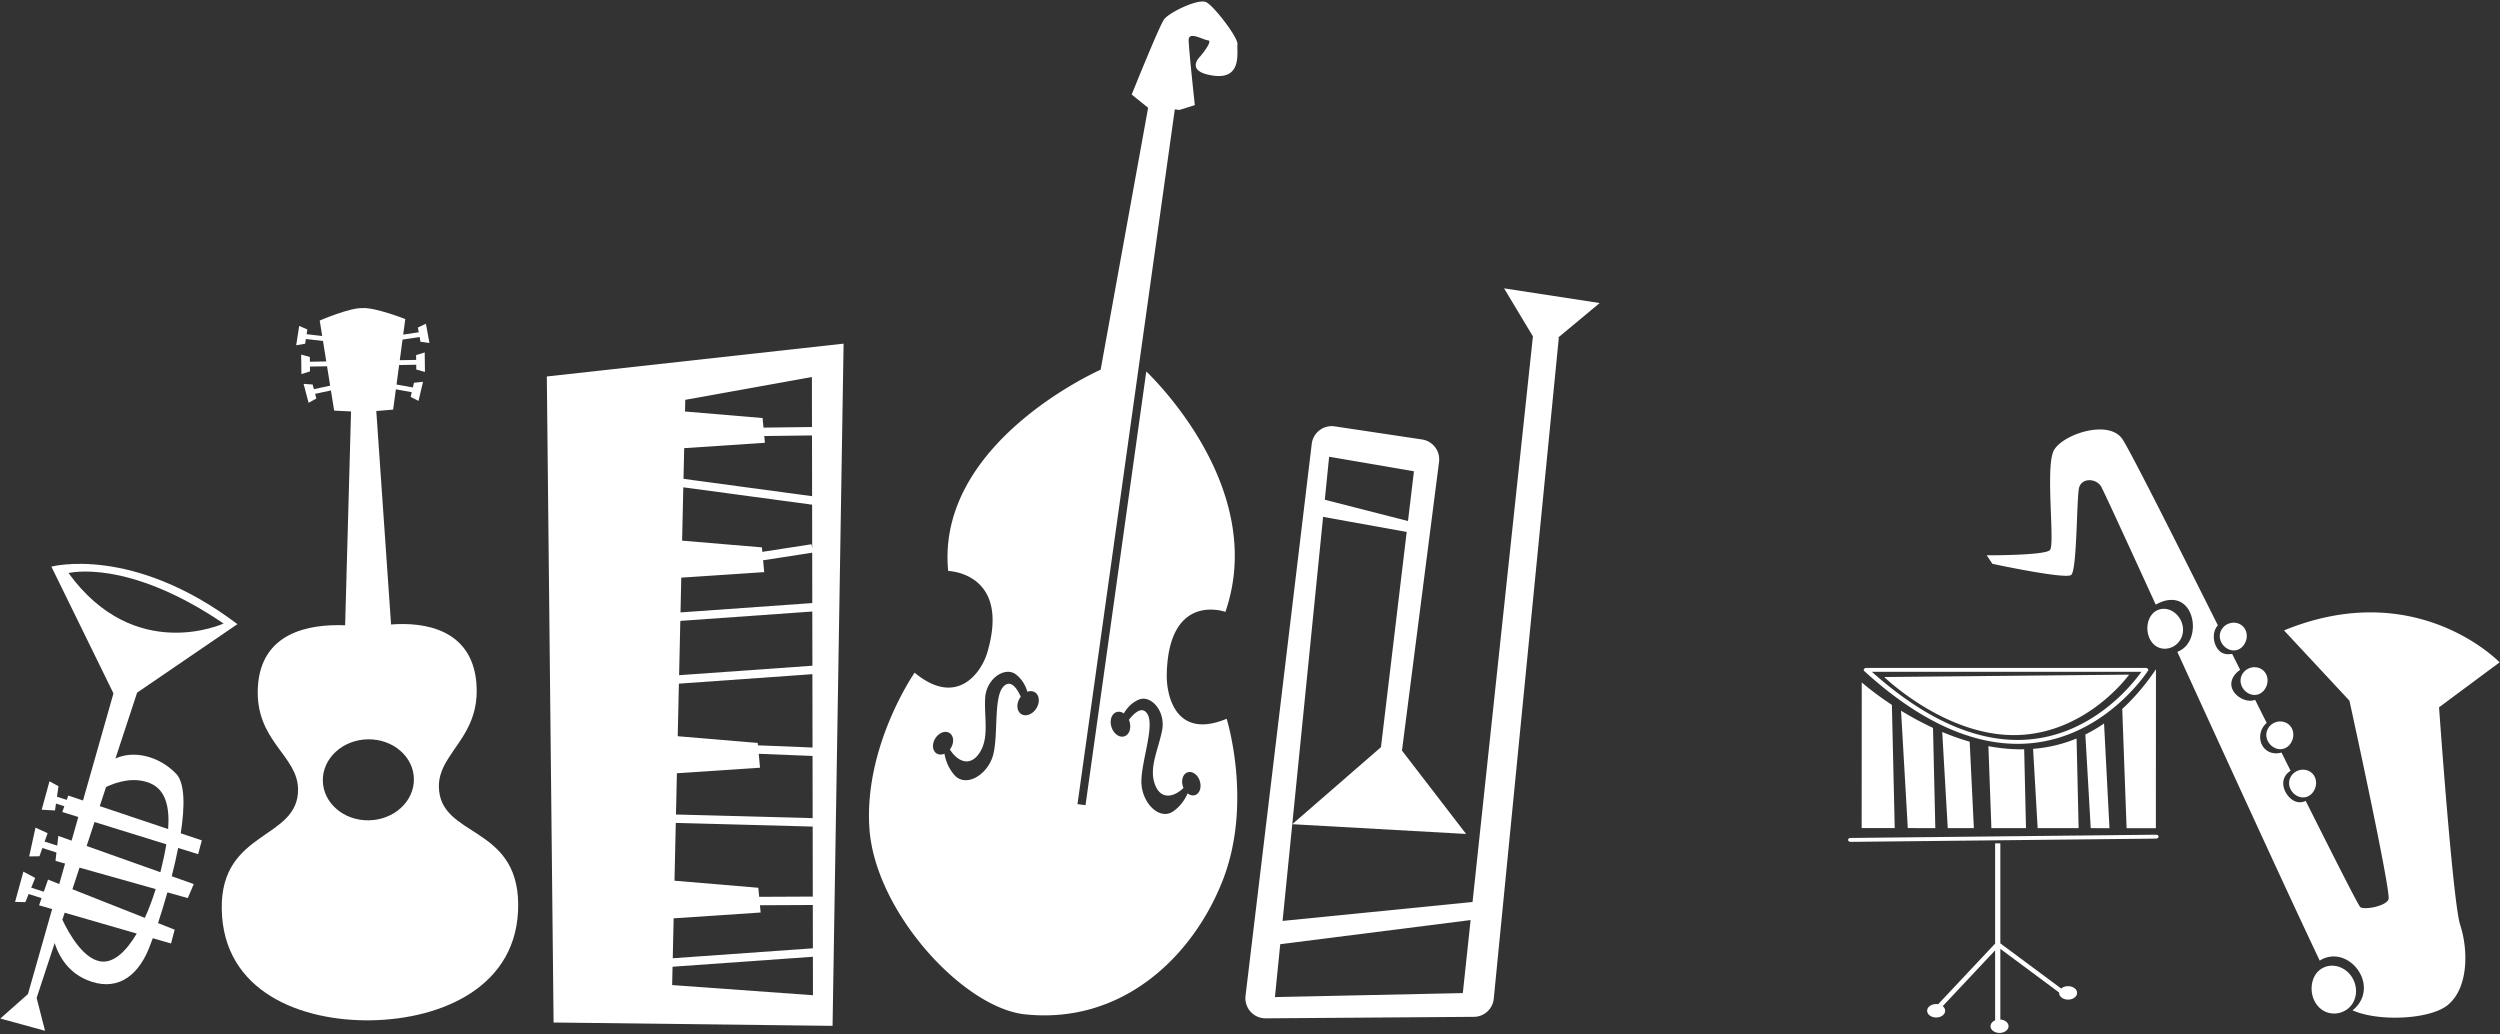 <svg width="805" height="333" viewBox="0 0 805 333" xmlns="http://www.w3.org/2000/svg">
    <rect x="0" y="0" width="805" height="333" fill="#333333" stroke="none"/>
    <g id="Logos" stroke="none" stroke-width="1" fill="none" fill-rule="evenodd">
        <g id="Artboard" transform="translate(-347 -271)" fill="#fff">
            <g id="Instruments" transform="translate(319 267)">
                <path d="M723.213 209.946c1.802 3.052.914 6.725-1.823 8.445-2.737 1.72-6.01.863-7.813-2.189-1.803-3.051-1.449-7.144 1.288-8.864 2.736-1.72 6.547-.443 8.348 2.608Zm17.868-4.401c2.36.438 3.769 2.767 3.34 5.228-.428 2.458-2.388 3.968-4.748 3.533-2.36-.438-4.228-2.658-3.8-5.116.428-2.461 2.848-4.083 5.208-3.645Zm9.962 12.29c2.36.437 3.769 2.766 3.34 5.227-.427 2.458-2.388 3.97-4.748 3.533-2.36-.438-4.228-2.658-3.799-5.116.427-2.461 2.847-4.083 5.207-3.645Zm12.275 14.94c2.36.439 3.768 2.77 3.34 5.228-.428 2.461-2.388 3.972-4.748 3.534-2.36-.438-4.228-2.655-3.8-5.116.428-2.459 2.848-4.08 5.208-3.645Zm10.866 13.298c2.36.435 3.769 2.766 3.342 5.225-.43 2.46-2.388 3.97-4.75 3.533-2.36-.435-4.226-2.655-3.799-5.116.427-2.458 2.847-4.08 5.207-3.642ZM803.64 307c3.161 2.865 3.678 7.59 1.155 10.557-2.523 2.963-6.967 3.54-10.128.678-3.16-2.865-3.844-8.085-1.32-11.05 2.523-2.967 7.13-3.05 10.293-.185ZM755.56 204.097c37.278-27.374 69.842-6.813 69.842-6.813l-15.413 18.758s19.518 59.992 23.59 66.414c4.072 6.422 7.647 18.408 2.468 25.741-4.256 6.026-20.387 10.875-29.493 9.261 3.214-4.057 2.594-9.372-1.253-12.856-3.81-3.45-9.37-3.834-12.862-.12-14.96-18.192-44.526-55.262-68.541-85.373a8.342 8.342 0 0 0 1.439-1.327c2.995-3.52 1.935-9.87-1.477-12.96-3.226-2.924-7.326-1.774-10.374 1.23-14.782-18.526-25.644-32.103-26.374-32.763-2.335-2.117-6.61-1.068-6.689 2.14-.08 3.206 5.875 26.093 4.299 27.945-1.575 1.852-25.451 2.637-25.451 2.637l-2.45-2.222s18.059-4.412 19.334-6.536c1.278-2.122-8.122-25.944-6.502-31.583 1.619-5.637 14.366-13.768 20.31-8.93 2.509 2.042 22.323 25.004 44.538 50.924-1.25 2.223-.364 5.455 1.579 7.214 1.587 1.44 3.284 1.386 5.106.591 1.246 1.45 2.491 2.907 3.739 4.365-.04.041-.083.083-.123.127-1.938 2.28-2.378 5.207-.168 7.207 1.908 1.727 5.332 2.339 7.3.857l5.431 6.344c-1.702 2.277-1.451 5.743.673 7.665 1.773 1.606 4.313 1.586 6.242.415l4.283 5a5.52 5.52 0 0 0-.314.33c-1.938 2.28-1.293 5.239.919 7.241 1.98 1.795 4.459 2.306 6.437.643 14.351 16.721 24.848 28.834 25.388 28.98 1.722.465 7.755-2.268 8.172-4.625.415-2.355-27.695-59.068-27.695-59.068l-25.91-16.853Z" id="sax" transform="rotate(14 747.722 237.685)"/>
                <path d="M713.582 221.236s-13.65 19.054-36.424 19.46c-22.777.407-42.432-18.692-42.432-18.692l78.856-.768Zm-86.126 49.405.03-46.913s3.648 3.26 9.702 7.245l.913 39.672-10.645-.004Zm56.667.022-1.468-25.535c4.641-.364 9.341-1.405 13.998-3.334l.665 28.874-13.195-.005Zm-14.893-.005-.964-26.394c3.74.706 7.6 1.083 11.518 1.005l.585 25.392-11.139-.003Zm-14.055-.005-1.78-30.959a79.372 79.372 0 0 0 8.842 3.131l1.346 27.83-8.408-.002Zm-12.865-.005-2.174-37.802a101.28 101.28 0 0 0 10.292 5.536l.743 32.268-8.861-.002Zm69.052-38.37c3.749-3.432 7.389-7.648 10.86-12.78l-.034 51.18-9.424-.005-1.402-38.396Zm-10.146 38.392-1.734-30.16a48.285 48.285 0 0 0 6.024-3.554l1.742 33.716-6.032-.002Zm-78.135 3.79c-.007-.347.364-.632.829-.637l98.3-1.047c.474-.011.845.272.852.619.007.347-.365.632-.829.637l-98.3 1.047c-.47 0-.845-.276-.852-.62Zm7.669-54.132c16.286 14.555 32.07 21.934 46.932 21.934 22.85 0 36.834-17.711 39.843-21.934H630.75Zm60.96 101.988c.532-.471 1.327-.77 2.216-.77 1.6 0 2.897.97 2.897 2.165 0 1.196-1.297 2.164-2.897 2.164-1.6 0-2.898-.968-2.898-2.164 0-.043.002-.085.005-.128l-18.925-14.05v22.75c1.48.098 2.64 1.026 2.64 2.156 0 1.196-1.297 2.165-2.897 2.165-1.6 0-2.898-.969-2.898-2.165 0-.809.594-1.514 1.474-1.885v-22.54l-16.874 17.97c.487.388.786.91.786 1.483 0 1.196-1.297 2.165-2.897 2.165-1.6 0-2.898-.969-2.898-2.165 0-1.195 1.298-2.163 2.898-2.163.222 0 .439.018.646.054l18.34-19.531v-32.273h1.68v32.21l19.602 14.552Zm-63.396-102.219c-.206-.187-.249-.447-.11-.666.14-.219.436-.359.76-.359h89.934c.287 0 .555.11.71.292a.493.493 0 0 1 .05.603c-.147.235-15.109 23.55-41.976 23.55-15.735 0-32.345-7.879-49.368-23.42Z" id="drum"/>
                <path d="m531.503 113.31-3.385-17.035 26.896 15.698-16.946 6.175-99.505 153.768 43.701 43.235 71.734-109.32-23.973-13.167-37.172 59.073 6.582 37.249-45.472-32.786 32.934-7.862 49.22-79.752a6.48 6.48 0 0 1 8.8-2.182l24.517 14.425a6.48 6.48 0 0 1 2.2 9.034L476.355 341.4a6.48 6.48 0 0 1-9.6 1.558l-51.803-42.57a6.48 6.48 0 0 1-1.297-8.572L531.3 113.258l.204.052Zm.407 76.358 25.127 11.532 7.638-11.641-24.174-13.543-8.59 13.652Zm-96.528 87.164-12.847 19.853 46.206 39.075 9.392-14.313-42.75-44.615Z" id="bone" transform="scale(-1 1) rotate(-39 0 1611.435)"/>
                <path d="m299.898 70.11-1.135.968L444.044 244.06l1.986-1.695-90.702-107.996c7.033-.473 55.061-2.348 74.586 32.873 0 0-17.163 9.145 2.269 27.458 5.014 4.725 17.682 12.028 23.574-4.73 0 0 25.796 11.837 37.795 35.708 11.998 23.874 12.815 55.581-10.873 76.556-15.268 13.11-56.84 13.267-77.754-3.229-20.911-16.498-27.423-44.289-27.423-44.289 17.462-2.565 14.412-15.946 10.787-21.819-14.055-22.763-27.896-8.134-27.896-8.134-33.52-24.78-15.31-79.84-15.31-79.84l-52.45-67.802-6.7 1.08s-10.445-21.265-11.016-23.95c-.57-2.685 2.339-12.812 5.002-13.803 2.66-.99 15.406-.02 16.818 1.653 1.412 1.676 9.585 6.343 2.262 12.486-7.323 6.142-7.434-1.013-7.434-1.013s-.87-6.491-2.16-5.323c-1.293 1.166-6.522 2.616-4.178 4.64 2.343 2.026 16.826 12.48 16.826 12.48l-2.155 4.738Zm110.414 168.02c1.68-.415 2.568-2.54 1.986-4.749-.582-2.208-2.417-3.662-4.097-3.246-.844.209-1.487.847-1.846 1.712-1.262-.63-3.718-1.544-6.638-.992-4.266.806-5.423 7.983-.895 12.5 4.528 4.519 10.48 7.556 11.879 13.222 1.309 5.296-2.743 7.013-7.25 6.24-.025-.14-.04-.276-.077-.416-.55-2.078-2.276-3.446-3.857-3.055-1.581.392-2.419 2.395-1.869 4.473.548 2.077 2.276 3.445 3.855 3.054.863-.213 1.493-.914 1.809-1.838 1.476.92 4.107 2.202 7.344 2.205 5.052.003 6.927-6.976 4.003-12.642-2.927-5.667-14.36-13.237-14.707-18.162-.253-3.578 3.887-2.693 6.175-1.94.023.13.053.26.088.39.582 2.208 2.417 3.663 4.097 3.245Zm56.93-24.204c.593-1.463-.517-3.327-2.477-4.16-1.96-.836-4.028-.325-4.622 1.138-.595 1.463.516 3.326 2.475 4.16.133.057.265.092.396.135.158 4.451-2.06 8.095-7.067 6.055-5.357-2.183-7.538-8.355-11.357-13.378-3.816-5.022-10.992-4.971-12.345-.984-.928 2.727-.363 5.224.086 6.532-.893.219-1.603.742-1.92 1.522-.63 1.556.547 3.535 2.63 4.42 2.084.887 4.282.346 4.913-1.208.63-1.555-.548-3.535-2.63-4.42a4.631 4.631 0 0 0-.37-.143c-.433-2.312-.748-6.426 2.718-5.655 4.771 1.061 10.66 13.178 15.812 16.829 5.155 3.65 12.23 2.874 12.899-1.985.43-3.117-.476-5.835-1.18-7.391.944-.168 1.714-.669 2.038-1.467Z" id="bass" transform="rotate(48 388.307 175.9)"/>
                <path d="m316.513 181.895-8.675 4.752L323.71 225.3l16.926-9.81-7.85-13.216-1.785 1.263-14.488-21.642Zm10.35-5.67 10.667 22.691-2.523 1.786 7.976 13.427 13.934-8.076-26.754-31.636-3.3 1.808Zm-36.48 19.985 10.97 23.335-1.184.838 10.043 12.49-1.039.853 12.172-7.055-15.897-38.715-15.066 8.254Zm-10.446 5.722-9.826 5.383 23.825 35.243 14.037-8.136-10.025-12.467-3.125 2.212-14.886-22.235Zm-44.8 24.542 10.999 23.394-.622.44 8.175 15.578 20.436-11.845-24.136-35.703-14.851 8.136Zm-10.454 5.727-11.659 6.387 20.991 38.701 17.325-10.042-8.059-15.358-3.674 2.602-14.924-22.29Zm-40.976 22.447-11.286 6.183 25.334 37.475 12.067-6.994-8.583-14.698-1.916 1.357-15.616-23.323Zm10.62-5.817 11.525 24.516-2.39 1.693 8.699 14.899-1.08.644 21.724-12.592-1.149.636-21.01-38.737-16.32 8.94Zm-24.298 13.31-5.185 2.84 19.84 40.902 10.717-6.212-25.372-37.53Zm82.351-45.113 24.1 35.648 15.1-8.753-23.862-35.297-15.338 8.402Zm-117.06 20.915L314.383 132.05l56.937 77.472-192.017 106.761-43.985-78.34Z" id="keyboard" transform="rotate(-60 253.32 224.166)"/>
                <path d="M108.397 250.277c-4.683-6.203-6.5-13.111-12.842-15.971-14.985-6.757-21.718 17.788-45.026 7.187-24.36-11.083-23.12-38.153-13.983-58.667 9.14-20.517 28.397-39.463 52.828-28.542 23.377 10.449 9.647 31.84 24.632 38.598 9.98 4.5 19.942-6.086 35.303 2.192 15.361 8.279 11.513 23.302 6.095 33.839l61.6 30.823 2.537-4.818 6.33 1.804 1.152-5.078-1.527-.273-.198-2.846 6.215 1.116-1.424 2.554-1.527-.273-1.19 5.228 6.079 1.73 2.24-5.028-1.407-.635.383-2.878 5.726 2.583-1.878 2.203-1.407-.634-2.148 4.82 6.425 1.83 2.91-4.726-1.285-.863.77-2.819 5.234 3.515-2.137 1.9-1.285-.863-2.648 4.302 4.851 1.381s-.298 10.488-2.174 14.133c-1.456 3.837-9.039 11.04-9.039 11.04l-4.253-2.724-1.429 4.85 1.498.39.012 2.871-6.09-1.593 1.578-2.453 1.495.391 1.568-5.331-5.63-3.609-2.15 4.823 1.407.634-.384 2.876-5.726-2.581 1.878-2.202 1.408.634 2.24-5.032-5.328-3.409-3.088 4.37 1.219.966-.946 2.768-4.964-3.923 2.243-1.745 1.22.964 2.997-4.245-5.548-3.555 1.886-5.11-64.31-24.742c-3.762 10.073-12.344 22.96-28.71 16.933-5.964-2.196-9.593-5.522-12.278-9.08Zm-13.143-40.979c-3.295 7.401-.644 15.8 5.925 18.76 6.566 2.961 14.562-.637 17.857-8.035 3.296-7.401.645-15.8-5.921-18.762-6.57-2.962-14.565.636-17.86 8.037Z" id="guitar" transform="rotate(-115 139.76 222.309)"/>
                <path d="M38.399 331.073s23.046-21.38 52.492.03c0 0-16.375 10.463-52.492-.03Zm6.78-56.197c-5.471-.353-8.526-5.142-10.271-12.264l23.231.224-.024 6.483c-2.699 2.547-7.37 5.917-12.937 5.557ZM32.996 248.63l25.193.692-.03 8.126-24.203.32c-.437-2.839-.742-5.917-.96-9.138Zm.225-15.532 25.025 1.566-.028 7.32-25.463 1.014c-.044-3.381.106-6.743.466-9.9Zm9.498-17.773c5.462-.646 11.977 5.212 15.567 9l-.009 2.38-24.138.783c1.5-6.745 4.27-11.656 8.58-12.163Zm54.062 116.038-31.62-32.636-1.331-35.836 5.005.048.053-1.473 3.288-.014.585 3.38 3.242.605-.437-9.474-4.151 1.092.382 2.208-2.83.014.071-1.974-5.413.072-.294-7.913 4.535.125-.629-3.078 4.253-.018-.073 2.875 4.264.483-.94-9.437-3.12 1.065-.074 2.823-4.756.02-.545-2.657-3.2.128-.253-6.842 3.875.244.09-4.135 4.255-.017-.243 3.383 4.238.747-.466-10.104-3.171.966-.201 2.817-4.365.017.055-2.441-4.379.142-1.054-28.442 6.033-10.236-14.912.7 5.84 9.231-.07 18.593c-1.806-2.574-6.14-7.452-13.42-8.089-9.945-.87-15.166 5.533-15.952 15.565-.077.979-.146 2.26-.194 3.772l-6.102.2.247 4.588 5.762.363c-.015 3.087.038 6.62.185 10.341l-6.814.272-.435 4.892 7.53.207c.2 3.104.476 6.248.843 9.296l-6.738.09.247 4.589 7.155.07c1.404 8.69 3.708 15.859 7.386 17.806 7.12 3.768 15.41 2.93 20.059-1.4l-.087 22.333-23.898 30.952c40.106 13.874 62.689-.898 62.689-.898Z" id="trumpet" transform="rotate(-162 59.189 263.047)"/>
            </g>
        </g>
    </g>
</svg>
